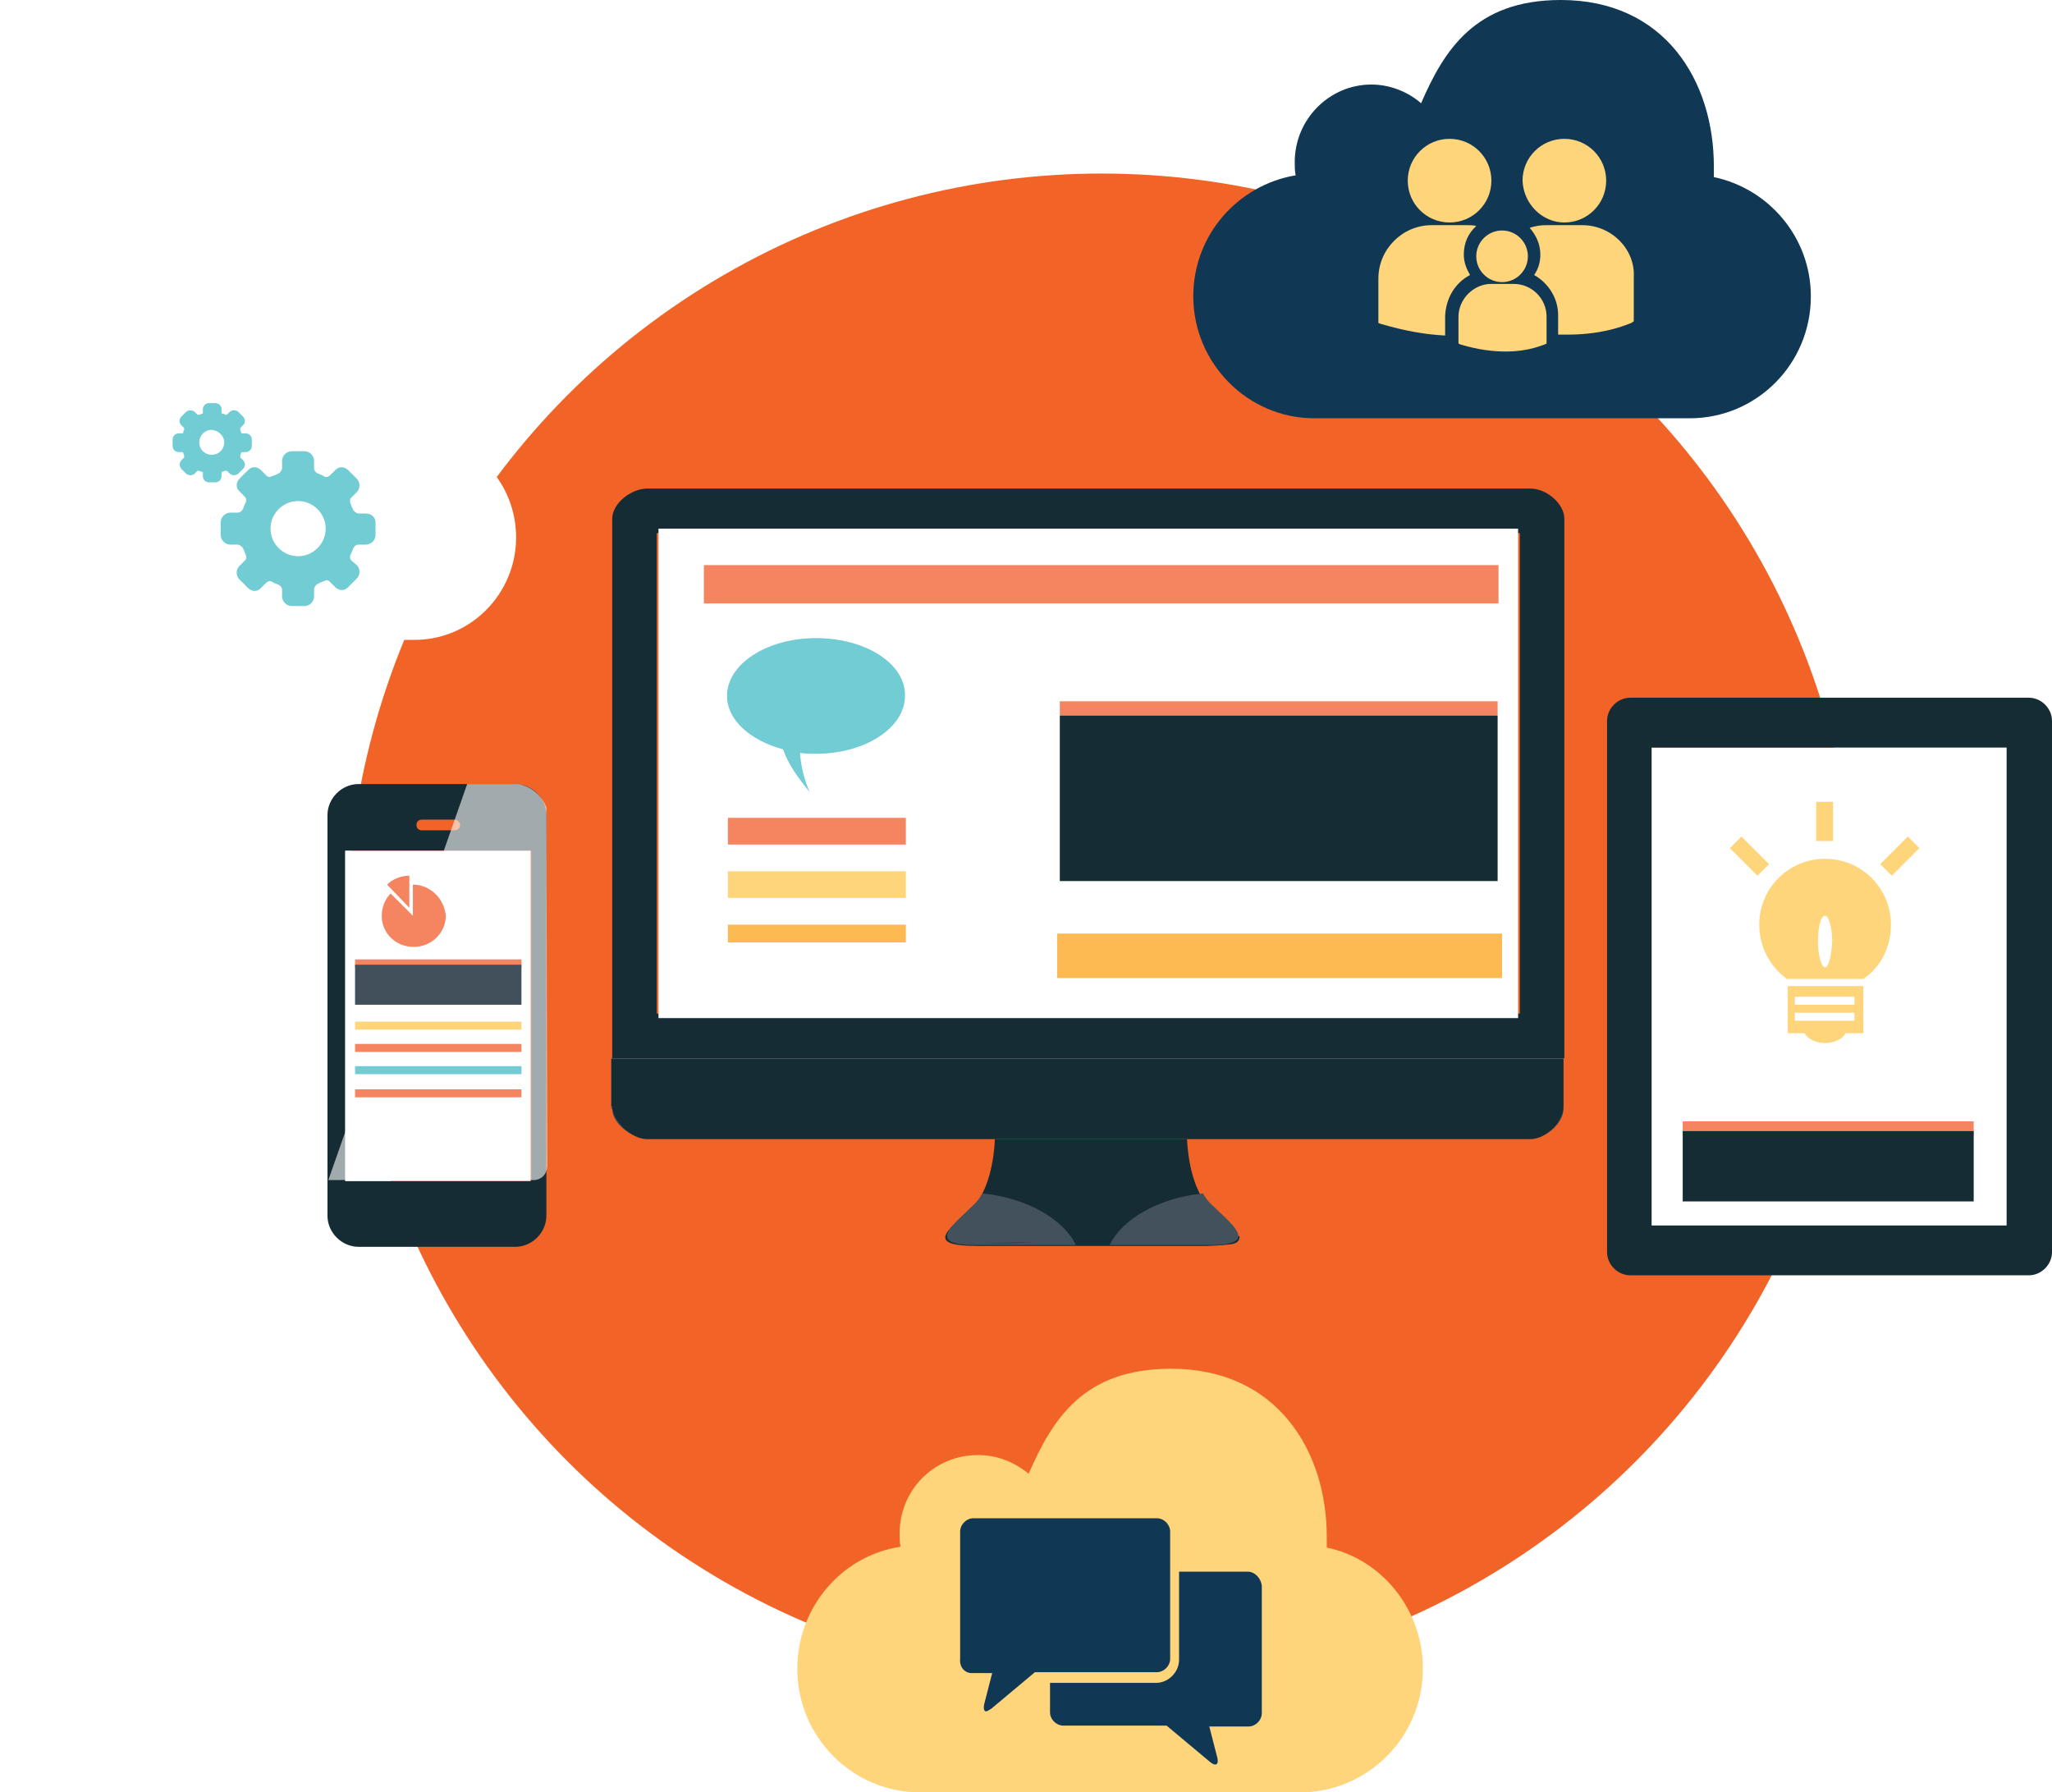 <?xml version="1.0" encoding="utf-8"?>
<!-- Generator: Adobe Illustrator 21.0.0, SVG Export Plug-In . SVG Version: 6.00 Build 0)  -->
<svg version="1.1" id="Слой_1" xmlns="http://www.w3.org/2000/svg" xmlns:xlink="http://www.w3.org/1999/xlink" x="0px" y="0px"
	 viewBox="0 0 230.6 201.4" style="enable-background:new 0 0 230.6 201.4;" xml:space="preserve">
<style type="text/css">
	.st0{fill:#F26327;}
	.st1{fill:#152C35;}
	.st2{fill:#42515B;}
	.st3{fill:#42505B;}
	.st4{fill:#FFFFFF;}
	.st5{fill:#F58560;}
	.st6{fill:#72CCD4;}
	.st7{fill:#FFD57B;}
	.st8{fill:#FDBA52;}
	.st9{filter:url(#Adobe_OpacityMaskFilter);}
	.st10{filter:url(#Adobe_OpacityMaskFilter_1_);}
	.st11{mask:url(#SVGID_1_);fill:url(#SVGID_2_);}
	.st12{opacity:0.6;fill:url(#SVGID_3_);}
	.st13{fill:#103754;}
</style>
<g>
	<circle class="st0" cx="123.8" cy="104.3" r="84.8"/>
	<g>
		<g>
			<g>
				<path class="st1" d="M106.8,138.9L106.8,138.9C106.8,138.9,106.8,138.9,106.8,138.9L106.8,138.9c0,0.6,0.6,1,3.2,1
					c5,0,10.5,0,12.5,0c0.5,0,0.8,0,0.8,0c2,0,7.4,0,12.5,0c2.6,0,3.5,0,3.5-1h-0.2l0,0H106.8z"/>
				<path class="st1" d="M135.8,135.5c-2.3-2.4-2.4-7.5-2.4-7.5H123h-0.8h-10.4c0,0-0.1,5.2-2.4,7.5c-2.3,2.4-6,4.5,0.4,4.5
					c5,0,10.5,0,12.5,0c0.5,0,0.8,0,0.8,0c2,0,7.4,0,12.5,0C141.8,139.9,138.2,137.8,135.8,135.5z"/>
				<path class="st2" d="M124.7,139.9c1.3-2.8,5.4-5.3,10.5-5.8c0.2,0.4,0.5,0.8,0.8,1.1c2.3,2.3,5.8,4.7,0,4.7H124.7z"/>
				<path class="st2" d="M120.9,139.9c-1.3-2.8-5.4-5.3-10.5-5.8c-0.2,0.4-0.5,0.8-0.8,1.1c-2.3,2.3-5.8,4.7,0,4.7H120.9z"/>
				<path class="st1" d="M109.6,139.7c2.2,0,4.3-0.1,6.5-0.1l6.5,0l6.5,0l3.3,0l3.3,0l-3.3,0l-3.3,0l-6.5,0l-6.5,0
					C114,139.7,111.8,139.7,109.6,139.7z"/>
				<path class="st3" d="M68.8,124.6c0,1.7,2.2,3.3,3.9,3.3h48.8h1.7H172c1.7,0,3.7-1.6,3.7-3.3v-5.7h-107V124.6z"/>
				<path class="st1" d="M172,54.9h-48.8h-1.7H72.7c-1.7,0-3.9,1.6-3.9,3.4v60.6h107V58.3C175.8,56.6,173.8,54.9,172,54.9z
					 M170.8,113.9h-97v-54h97V113.9z"/>
				<path class="st1" d="M68.8,124.3c0,1.7,2.2,3.7,3.9,3.7h48.8h1.7H172c1.7,0,3.7-1.9,3.7-3.7v-5.3h-107V124.3z"/>
			</g>
			<rect x="74" y="59.4" class="st4" width="96.6" height="55"/>
			<rect x="79.1" y="63.5" class="st5" width="89.3" height="4.3"/>
			<rect x="119.1" y="78.8" class="st5" width="49.2" height="1.6"/>
			<path class="st6" d="M91.7,71.7c-5.5,0-10,2.9-10,6.5c0,2.7,2.6,5,6.3,6c0.6,1.7,1.6,3.1,3,4.8c-0.6-1.3-1-2.9-1.1-4.4
				c0.6,0.1,1.2,0.1,1.8,0.1c5.5,0,10-2.9,10-6.5C101.8,74.6,97.3,71.7,91.7,71.7z"/>
			<rect x="119.1" y="80.4" class="st1" width="49.2" height="18.6"/>
			<g>
				<rect x="81.8" y="91.9" class="st5" width="20" height="3"/>
				<rect x="81.8" y="97.9" class="st7" width="20" height="3"/>
				<rect x="81.8" y="103.9" class="st8" width="20" height="2"/>
				<rect x="118.8" y="104.9" class="st8" width="50" height="5"/>
			</g>
		</g>
		<g>
			<rect x="185.6" y="84" class="st4" width="39.6" height="53.8"/>
			<path class="st1" d="M230.6,81c0-1.4-1.2-2.6-2.6-2.6h-44.8c-1.4,0-2.6,1.2-2.6,2.6v59.7c0,1.4,1.2,2.6,2.6,2.6H228
				c1.4,0,2.6-1.2,2.6-2.6V81z M225.5,137.7h-39.9V84h39.9V137.7z"/>
			<g>
				<path class="st7" d="M205.1,96.5c-4.1,0-7.4,3.3-7.4,7.4c0,2.5,1.2,4.7,3.1,6.1h8.6c1.9-1.3,3.1-3.5,3.1-6.1
					C212.5,99.8,209.2,96.5,205.1,96.5z M205.1,108.7c-0.4,0-0.8-1.3-0.8-2.9c0-1.6,0.3-2.9,0.8-2.9c0.4,0,0.8,1.3,0.8,2.9
					C205.8,107.4,205.5,108.7,205.1,108.7z"/>
				<path class="st7" d="M200.8,116.1h2c0.3,0.6,1.2,1.1,2.3,1.1c1.1,0,2-0.5,2.3-1.1h2v-5.3h-8.5V116.1z M201.7,112h6.7v0.9h-6.7
					V112z M201.7,113.8h6.7v0.9h-6.7V113.8z"/>
				<path class="st7" d="M204.1,90.1h1.9v4.4h-1.9V90.1z M194.4,95.3l1.3-1.3l3.1,3.1l-1.3,1.3L194.4,95.3z M211.3,97.1l3.1-3.1
					l1.3,1.3l-3.1,3.1L211.3,97.1z"/>
			</g>
			<g>
				<rect x="189.1" y="126" class="st5" width="32.7" height="1.6"/>
				<rect x="189.1" y="127.1" class="st1" width="32.7" height="7.9"/>
			</g>
		</g>
		<g>
			<path class="st1" d="M61.4,91.6c0-1.9-1.6-3.5-3.5-3.5H40.3c-1.9,0-3.5,1.6-3.5,3.5v45c0,1.9,1.6,3.5,3.5,3.5h17.6
				c1.9,0,3.5-1.6,3.5-3.5V91.6z M51.7,92.7c0,0.3-0.2,0.6-0.6,0.6h-3.7c-0.3,0-0.6-0.2-0.6-0.6v0c0-0.3,0.2-0.6,0.6-0.6h3.7
				C51.4,92.1,51.7,92.4,51.7,92.7L51.7,92.7z M59.7,132.7H38.8V95.6h20.9V132.7z"/>
			<rect x="38.8" y="95.6" class="st4" width="20.8" height="37.1"/>
			<defs>
				<filter id="Adobe_OpacityMaskFilter" filterUnits="userSpaceOnUse" x="36.8" y="88.1" width="24.6" height="44.4">
					<feFlood  style="flood-color:white;flood-opacity:1" result="back"/>
					<feBlend  in="SourceGraphic" in2="back" mode="normal"/>
				</filter>
			</defs>
			<mask maskUnits="userSpaceOnUse" x="36.8" y="88.1" width="24.6" height="44.4" id="SVGID_1_">
				<g class="st9">
					<defs>
						<filter id="Adobe_OpacityMaskFilter_1_" filterUnits="userSpaceOnUse" x="36.8" y="88.1" width="24.6" height="44.4">
							<feFlood  style="flood-color:white;flood-opacity:1" result="back"/>
							<feBlend  in="SourceGraphic" in2="back" mode="normal"/>
						</filter>
					</defs>
					<mask maskUnits="userSpaceOnUse" x="36.8" y="88.1" width="24.6" height="44.4" id="SVGID_1_">
						<g class="st10">
						</g>
					</mask>
					<linearGradient id="SVGID_2_" gradientUnits="userSpaceOnUse" x1="36.773" y1="110.36" x2="61.383" y2="110.36">
						<stop  offset="0" style="stop-color:#000000"/>
						<stop  offset="9.451629e-02" style="stop-color:#060606"/>
						<stop  offset="0.219" style="stop-color:#161616"/>
						<stop  offset="0.361" style="stop-color:#323232"/>
						<stop  offset="0.515" style="stop-color:#585858"/>
						<stop  offset="0.679" style="stop-color:#898989"/>
						<stop  offset="0.849" style="stop-color:#C4C4C4"/>
						<stop  offset="1" style="stop-color:#FFFFFF"/>
					</linearGradient>
					<path class="st11" d="M52.5,88.1h5.7c0,0,2.2,0.2,3.2,2.6l0.1,40.2c0,0,0.1,1.5-1.4,1.7c-1.5-0.1-23.2,0-23.2,0"/>
				</g>
			</mask>
			<linearGradient id="SVGID_3_" gradientUnits="userSpaceOnUse" x1="36.773" y1="110.36" x2="61.383" y2="110.36">
				<stop  offset="0" style="stop-color:#FFFFFF"/>
				<stop  offset="1" style="stop-color:#FFFFFF"/>
			</linearGradient>
			<path class="st12" d="M52.5,88.1h5.7c0,0,2.2,0.2,3.2,2.6l0.1,40.2c0,0,0.1,1.5-1.4,1.7c-1.5-0.1-23.2,0-23.2,0"/>
			<path class="st5" d="M43.5,99.4c0.6-0.6,1.5-1,2.5-1v3.6L43.5,99.4z M46.4,99.4v3.5l-2.5-2.5c-0.6,0.6-1,1.5-1,2.5
				c0,2,1.6,3.5,3.6,3.5c2,0,3.6-1.6,3.6-3.5C49.9,100.9,48.3,99.4,46.4,99.4z"/>
			<g>
				<rect x="39.9" y="107.8" class="st5" width="18.7" height="0.9"/>
				<rect x="39.9" y="114.8" class="st7" width="18.7" height="0.9"/>
				<rect x="39.9" y="117.3" class="st5" width="18.7" height="0.9"/>
				<rect x="39.9" y="119.8" class="st6" width="18.7" height="0.9"/>
				<rect x="39.9" y="122.4" class="st5" width="18.7" height="0.9"/>
				<rect x="39.9" y="108.4" class="st3" width="18.7" height="4.5"/>
			</g>
		</g>
		<g>
			<path id="Path" class="st13" d="M203.5,33.3c0,7.6-6.1,13.7-13.6,13.7h-42.2c-7.5,0-13.6-6.2-13.6-13.7c0-6.9,5-12.5,11.5-13.6
				c-0.1-0.5-0.1-1-0.1-1.5c0-4.8,3.9-8.7,8.6-8.7c2.1,0,4.1,0.8,5.6,2.1C162.3,5.6,165.8,0,175.4,0c11.7,0,17.2,9.1,17.2,18.7
				c0,0.4,0,0.8,0,1.2C198.8,21.2,203.5,26.7,203.5,33.3z"/>
			<path class="st7" d="M158.2,20.3c0-2.6,2.1-4.7,4.7-4.7c2.6,0,4.7,2.1,4.7,4.7c0,2.6-2.1,4.7-4.7,4.7
				C160.3,25,158.2,22.9,158.2,20.3z M165.2,30.9c-0.4-0.7-0.7-1.4-0.7-2.3c0-1.3,0.5-2.4,1.4-3.2c-0.3-0.1-0.7-0.1-1-0.1h-4
				c-3.3,0-6,2.7-6,6v4.9l0,0.1l0.3,0.1c2.7,0.8,5.1,1.2,7.2,1.3v-2.2C162.5,33.5,163.5,31.8,165.2,30.9z M175.8,25
				c2.6,0,4.7-2.1,4.7-4.7c0-2.6-2.1-4.7-4.7-4.7c-2.6,0-4.7,2.1-4.7,4.7C171.2,22.9,173.3,25,175.8,25z M177.8,25.3h-4
				c-0.7,0-1.3,0.1-1.9,0.3c0.7,0.8,1.2,1.8,1.2,3c0,0.8-0.2,1.6-0.7,2.3c1.6,0.9,2.7,2.6,2.7,4.5v2.2c0.4,0,0.8,0,1.1,0
				c4.4,0,7-1.3,7.1-1.3l0.3-0.2h0v-4.9C183.8,28,181.1,25.3,177.8,25.3z M165.9,28.8c0,1.6,1.3,2.9,2.9,2.9c1.6,0,2.9-1.3,2.9-2.9
				c0-1.6-1.3-2.9-2.9-2.9C167.2,25.9,165.9,27.2,165.9,28.8z M170.1,31.9h-2.5c-2,0-3.7,1.7-3.7,3.7v3l0,0l0.2,0.1
				c2,0.6,3.7,0.8,5.1,0.8c2.7,0,4.3-0.8,4.4-0.8l0.2-0.1l0,0v-3C173.8,33.5,172.1,31.9,170.1,31.9z"/>
		</g>
		<g>
			<path id="Path_1_" class="st4" d="M58,60.4c0,6.3-5.1,11.5-11.4,11.5H11.4C5.1,71.8,0,66.7,0,60.4C0,54.6,4.2,49.9,9.6,49
				c-0.1-0.4-0.1-0.8-0.1-1.2c0-4,3.2-7.3,7.2-7.3c1.8,0,3.4,0.6,4.7,1.7c2.2-5.1,5.1-9.7,13.2-9.7c9.8,0,14.4,7.6,14.4,15.6
				c0,0.3,0,0.7,0,1C54.1,50.2,58,54.8,58,60.4z"/>
			<g>
				<path class="st6" d="M41.1,57.7h-0.8c-0.2,0-0.5-0.2-0.6-0.4c-0.1-0.2-0.2-0.4-0.3-0.7c-0.1-0.2-0.1-0.6,0.1-0.7l0.6-0.6
					c0.4-0.4,0.4-1.1,0-1.5l-1-1c-0.2-0.2-0.5-0.3-0.7-0.3c-0.3,0-0.5,0.1-0.7,0.3l-0.6,0.6c-0.1,0.1-0.3,0.2-0.4,0.2
					c-0.1,0-0.2,0-0.3-0.1c-0.2-0.1-0.4-0.2-0.7-0.3c-0.2-0.1-0.4-0.3-0.4-0.6v-0.8c0-0.6-0.5-1.1-1.1-1.1h-1.4
					c-0.6,0-1.1,0.5-1.1,1.1v0.8c0,0.2-0.2,0.5-0.4,0.6c-0.2,0.1-0.4,0.2-0.7,0.3c-0.1,0-0.2,0.1-0.3,0.1c-0.2,0-0.3-0.1-0.4-0.2
					l-0.6-0.6c-0.2-0.2-0.5-0.3-0.7-0.3c-0.3,0-0.5,0.1-0.7,0.3l-1,1c-0.2,0.2-0.3,0.5-0.3,0.7c0,0.3,0.1,0.5,0.3,0.7l0.6,0.6
					c0.2,0.2,0.2,0.5,0.1,0.7c-0.1,0.2-0.2,0.4-0.3,0.7c-0.1,0.2-0.3,0.4-0.6,0.4h-0.8c-0.6,0-1.1,0.5-1.1,1.1v1.4
					c0,0.6,0.5,1.1,1.1,1.1h0.8c0.2,0,0.5,0.2,0.6,0.4c0.1,0.2,0.2,0.4,0.3,0.7c0.1,0.2,0.1,0.6-0.1,0.7l-0.6,0.6
					c-0.4,0.4-0.4,1.1,0,1.5l1,1c0.2,0.2,0.5,0.3,0.7,0.3c0.3,0,0.5-0.1,0.7-0.3l0.6-0.6c0.1-0.1,0.3-0.2,0.4-0.2
					c0.1,0,0.2,0,0.3,0.1c0.2,0.1,0.4,0.2,0.7,0.3c0.2,0.1,0.4,0.3,0.4,0.6V67c0,0.6,0.5,1.1,1.1,1.1h1.4c0.6,0,1.1-0.5,1.1-1.1
					v-0.8c0-0.2,0.2-0.5,0.4-0.6c0.2-0.1,0.4-0.2,0.7-0.3c0.1,0,0.2-0.1,0.3-0.1c0.2,0,0.3,0.1,0.4,0.2l0.6,0.6
					c0.2,0.2,0.5,0.3,0.7,0.3c0.3,0,0.5-0.1,0.7-0.3l1-1c0.4-0.4,0.4-1.1,0-1.5L39.5,63c-0.2-0.2-0.2-0.5-0.1-0.7
					c0.1-0.2,0.2-0.4,0.3-0.7c0.1-0.2,0.3-0.4,0.6-0.4h0.8c0.6,0,1.1-0.5,1.1-1.1v-1.4C42.2,58.1,41.7,57.7,41.1,57.7z M36.6,59.4
					c0,1.7-1.4,3.1-3.1,3.1c-1.7,0-3.1-1.4-3.1-3.1c0-1.7,1.4-3.1,3.1-3.1C35.2,56.3,36.6,57.7,36.6,59.4z"/>
				<path class="st6" d="M27.1,50.9c0-0.1,0.1-0.1,0.1-0.1h0.4c0.4,0,0.7-0.3,0.7-0.7v-0.7c0-0.4-0.3-0.7-0.7-0.7h-0.4
					c0,0-0.1,0-0.1-0.1c0-0.1-0.1-0.2-0.1-0.3c0-0.1,0-0.1,0-0.2l0.3-0.3c0.3-0.3,0.3-0.7,0-1l-0.5-0.5c-0.1-0.1-0.3-0.2-0.5-0.2
					c-0.2,0-0.4,0.1-0.5,0.2l-0.3,0.3c0,0,0,0-0.1,0c0,0-0.1,0-0.1,0c-0.1-0.1-0.2-0.1-0.3-0.1c-0.1,0-0.1-0.1-0.1-0.1v-0.4
					c0-0.4-0.3-0.7-0.7-0.7h-0.7c-0.4,0-0.7,0.3-0.7,0.7v0.4c0,0,0,0.1-0.1,0.1c-0.1,0-0.2,0.1-0.3,0.1c0,0,0,0-0.1,0
					c0,0-0.1,0-0.1,0l-0.3-0.3c-0.1-0.1-0.3-0.2-0.5-0.2c-0.2,0-0.4,0.1-0.5,0.2l-0.5,0.5c-0.3,0.3-0.3,0.7,0,1l0.3,0.3
					c0,0,0,0.1,0,0.2c-0.1,0.1-0.1,0.2-0.1,0.3c0,0.1-0.1,0.1-0.1,0.1h-0.4c-0.4,0-0.7,0.3-0.7,0.7v0.7c0,0.4,0.3,0.7,0.7,0.7h0.4
					c0,0,0.1,0,0.1,0.1c0,0.1,0.1,0.2,0.1,0.3c0,0.1,0,0.1,0,0.2l-0.3,0.3c-0.1,0.1-0.2,0.3-0.2,0.5c0,0.2,0.1,0.4,0.2,0.5l0.5,0.5
					c0.1,0.1,0.3,0.2,0.5,0.2c0.2,0,0.4-0.1,0.5-0.2l0.3-0.3c0,0,0,0,0.1,0c0,0,0.1,0,0.1,0c0.1,0.1,0.2,0.1,0.3,0.1
					c0.1,0,0.1,0.1,0.1,0.1v0.4c0,0.4,0.3,0.7,0.7,0.7h0.7c0.4,0,0.7-0.3,0.7-0.7v-0.4c0,0,0-0.1,0.1-0.1c0.1,0,0.2-0.1,0.3-0.1
					c0,0,0,0,0.1,0c0,0,0.1,0,0.1,0l0.3,0.3c0.1,0.1,0.3,0.2,0.5,0.2c0.2,0,0.4-0.1,0.5-0.2l0.5-0.5c0.3-0.3,0.3-0.7,0-1L27,51.4
					c0,0,0-0.1,0-0.2C27,51.1,27.1,51,27.1,50.9z M25.2,49.7c0,0.8-0.6,1.4-1.4,1.4c-0.8,0-1.4-0.6-1.4-1.4c0-0.8,0.6-1.4,1.4-1.4
					C24.6,48.4,25.2,49,25.2,49.7z"/>
			</g>
		</g>
		<g>
			<path id="MobileMe_13_" class="st7" d="M159.9,187.5c0,7.7-6.2,13.9-13.8,13.9h-42.7c-7.6,0-13.8-6.2-13.8-13.9
				c0-6.9,5-12.7,11.6-13.7c-0.1-0.5-0.1-1-0.1-1.5c0-4.9,3.9-8.8,8.8-8.8c2.2,0,4.1,0.8,5.7,2.1c2.7-6.2,6.2-11.8,16-11.8
				c11.9,0,17.5,9.2,17.5,18.9c0,0.4,0,0.8,0,1.2C155.1,175.1,159.9,180.7,159.9,187.5z"/>
			<g>
				<g>
					<path class="st13" d="M140.2,176.6h-7.7v9.9c0,1.4-1.2,2.6-2.6,2.6H118v3.3c0,0.8,0.7,1.5,1.5,1.5h11.6l4.9,4.1
						c0.6,0.5,1,0.3,0.8-0.5l-0.9-3.5c0,0,0,0,0,0h4.4c0.8,0,1.5-0.7,1.5-1.5v-14.3C141.7,177.3,141,176.6,140.2,176.6z"/>
					<path class="st13" d="M109.2,188h2.3c0,0,0,0,0,0l-0.9,3.5c-0.1,0.5,0,0.8,0.2,0.8c0.1,0,0.3-0.1,0.6-0.3l4.9-4.1h1.9h11.8
						c0.8,0,1.5-0.7,1.5-1.5v-9.9v-4.4c0-0.8-0.7-1.5-1.5-1.5h-20.6c-0.8,0-1.5,0.7-1.5,1.5v14.3C107.8,187.3,108.4,188,109.2,188z"
						/>
				</g>
			</g>
		</g>
	</g>
</g>
</svg>
